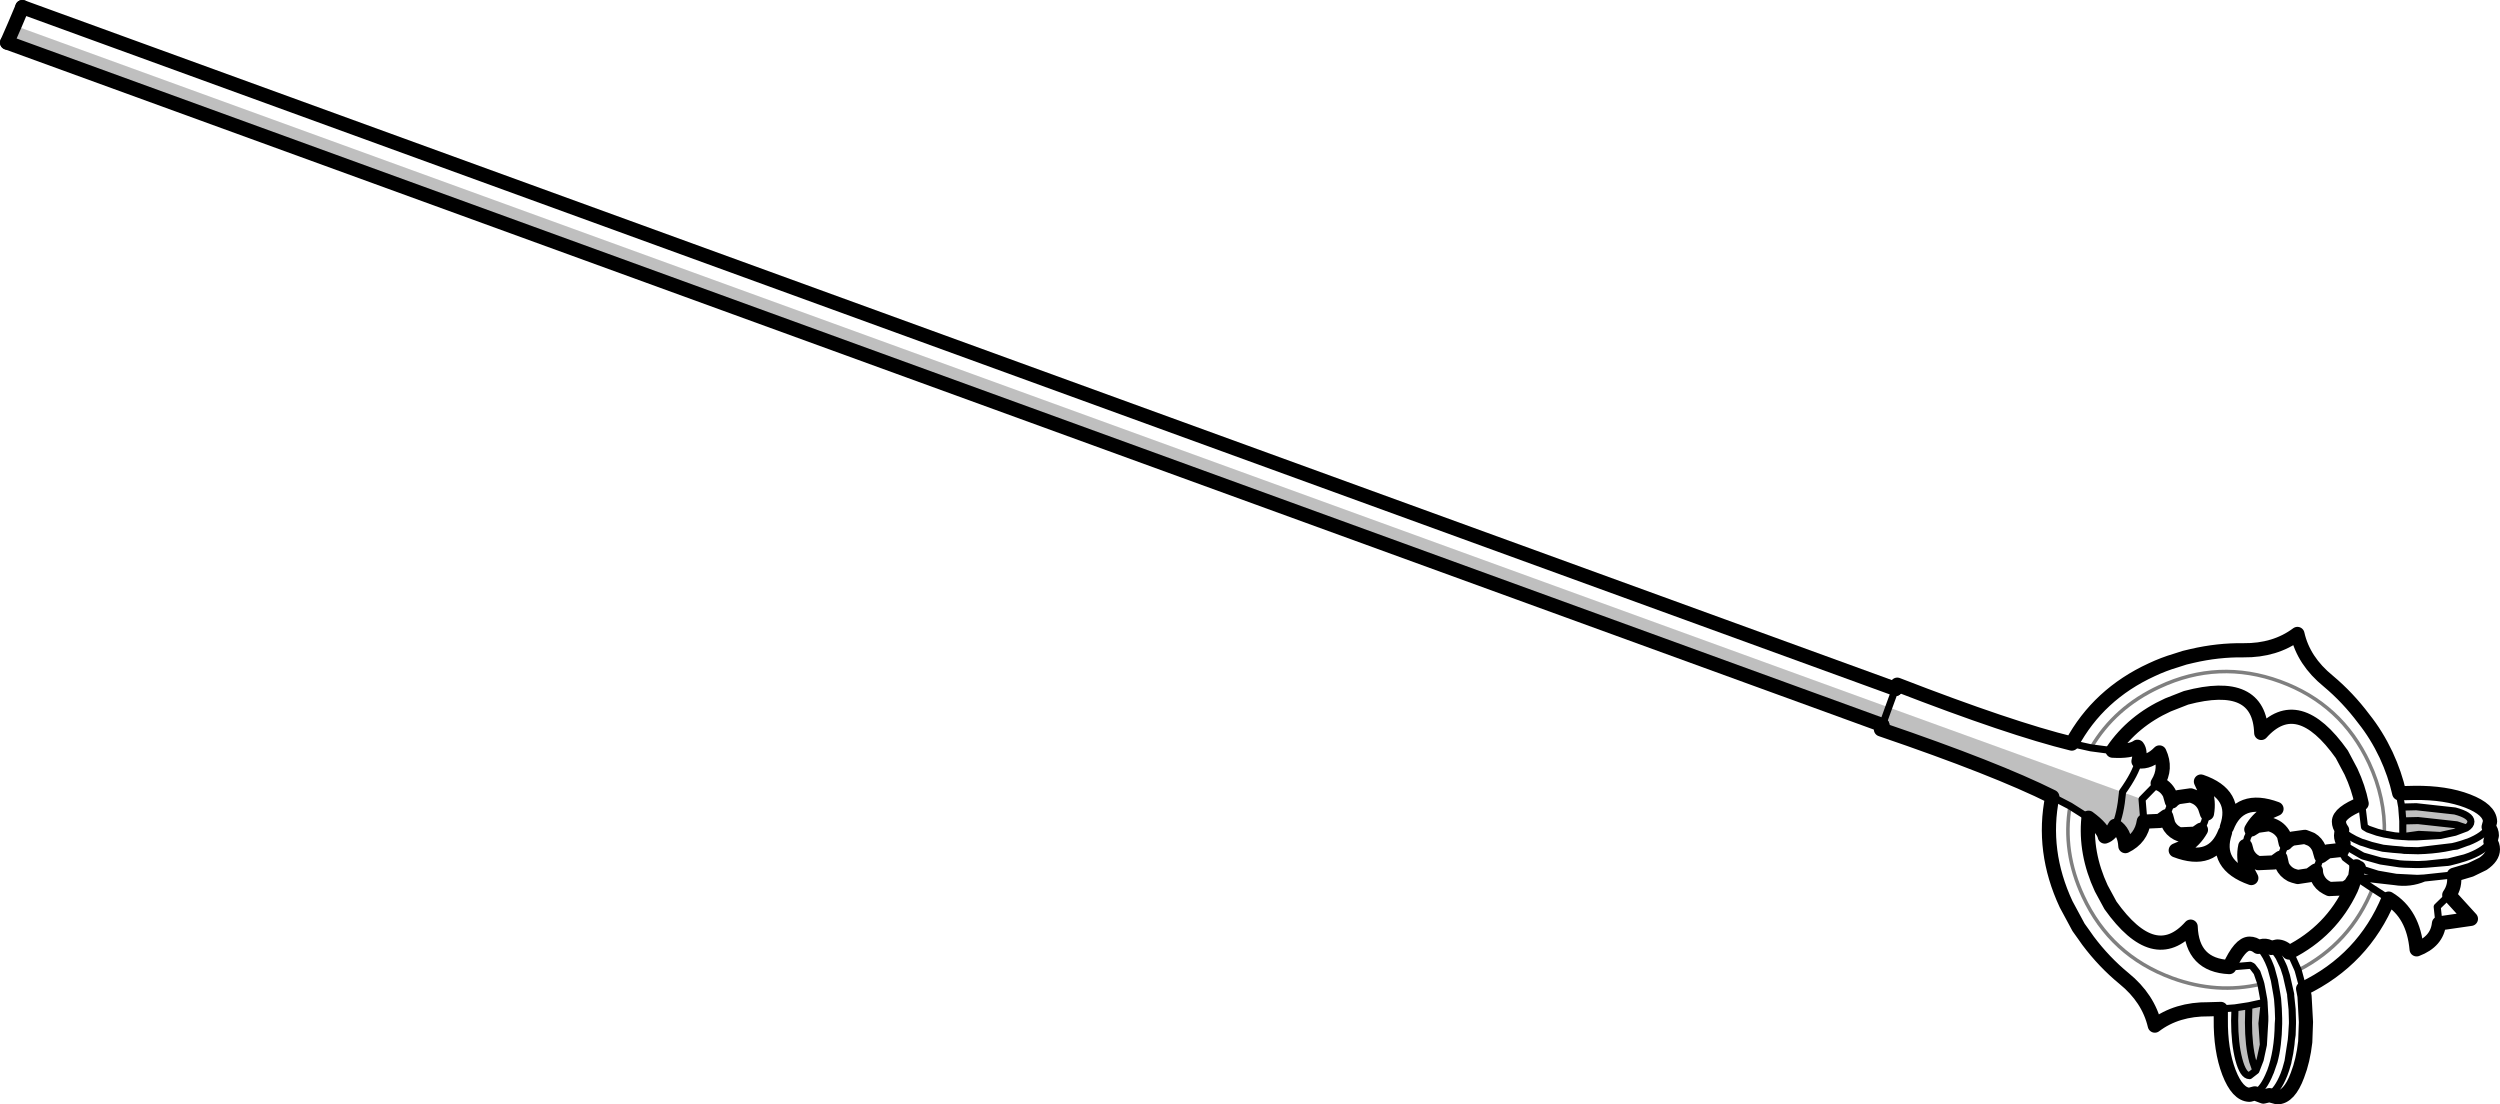 <?xml version="1.0" encoding="UTF-8" standalone="no"?>
<svg xmlns:xlink="http://www.w3.org/1999/xlink" height="155.65px" width="352.35px" xmlns="http://www.w3.org/2000/svg">
  <g transform="matrix(1.0, 0.0, 0.0, 1.0, -27.05, -227.3)">
    <path d="M365.7 345.2 L365.7 343.0 365.55 341.05 367.6 341.0 373.05 341.6 Q375.3 342.2 375.3 343.1 375.3 343.6 374.65 344.0 L373.05 344.6 371.0 345.05 367.95 344.9 365.8 345.2 365.7 345.2 M321.4 342.55 L318.8 340.9 316.3 339.6 Q308.4 335.65 292.15 330.1 L292.35 329.5 293.25 327.0 292.35 329.5 28.05 233.3 29.1 230.9 293.25 327.0 326.2 338.95 Q325.9 342.15 325.15 343.7 325.9 342.15 326.2 338.95 L328.95 339.95 329.2 342.95 329.2 343.05 Q328.85 345.45 326.6 346.55 326.5 344.55 325.15 343.7 324.5 344.95 323.7 345.2 323.45 344.05 321.4 342.55 M342.05 369.35 L344.0 369.05 345.6 368.7 346.15 368.8 345.85 371.55 346.05 374.55 345.6 376.65 345.0 378.2 344.1 378.9 Q343.2 378.9 342.6 376.65 342.0 374.35 342.0 371.15 L342.05 369.35 M365.7 343.0 L367.85 342.95 373.3 343.55 374.65 344.0 373.3 343.55 367.85 342.95 365.7 343.0 M345.0 378.2 L344.55 376.9 Q343.95 374.65 343.95 371.45 L344.0 369.05 343.95 371.45 Q343.95 374.65 344.55 376.9 L345.0 378.2" fill="#000000" fill-opacity="0.251" fill-rule="evenodd" stroke="none"/>
    <path d="M357.35 346.15 Q357.0 345.6 357.0 345.05 357.0 344.65 357.15 344.3 356.7 343.7 356.7 343.1 356.7 341.85 359.9 340.55 359.45 338.3 358.4 336.05 L357.1 333.6 Q350.9 324.85 345.75 330.6 345.5 322.9 335.15 325.65 L332.6 326.65 Q327.65 328.9 324.8 333.1 327.35 333.25 328.3 332.55 328.8 333.2 328.45 334.6 330.0 334.8 331.4 333.35 332.45 335.6 331.15 337.7 L331.2 337.7 Q332.3 338.1 332.85 339.2 L333.15 340.25 Q333.5 339.85 334.05 339.65 L335.8 339.4 336.2 339.55 Q337.3 339.95 337.8 341.05 L338.1 341.95 Q338.4 340.25 337.85 338.75 L337.25 337.45 Q342.5 339.25 340.9 343.9 342.65 339.35 347.9 341.3 L346.55 341.9 Q345.15 342.75 344.35 344.2 L345.15 343.7 346.9 343.45 347.3 343.6 Q348.4 344.0 348.95 345.05 L349.2 346.15 Q349.55 345.75 350.1 345.5 L351.9 345.25 352.3 345.4 352.8 345.6 Q353.55 346.05 353.9 346.9 L354.2 347.95 355.1 347.3 356.9 347.1 357.15 347.15 M378.05 345.9 L378.25 345.05 Q378.25 344.4 377.8 343.85 L378.0 343.1 Q377.95 341.4 374.85 340.2 371.75 339.0 367.35 339.05 L365.2 339.1 Q364.6 336.4 363.35 333.7 362.0 330.85 360.2 328.6 357.95 325.6 355.2 323.3 351.7 320.45 350.85 316.65 347.7 319.0 343.25 318.95 339.65 318.9 336.0 319.75 L334.95 320.0 333.7 320.4 Q332.0 320.9 330.3 321.7 322.8 325.15 319.05 332.1 310.45 330.0 294.45 323.8 L294.2 324.4 M321.4 342.55 Q323.45 344.05 323.7 345.2 324.5 344.95 325.15 343.7 326.5 344.55 326.6 346.55 328.85 345.45 329.2 343.05 L329.25 343.1 331.45 343.0 332.35 342.35 332.65 343.45 Q333.05 344.3 333.9 344.75 L334.25 344.9 336.45 344.8 337.25 344.25 Q336.4 345.75 335.0 346.6 L333.7 347.15 Q338.9 349.15 340.65 344.6 339.1 349.2 344.35 351.05 L343.7 349.8 Q343.15 348.2 343.5 346.55 L343.75 347.45 Q344.15 348.35 345.0 348.8 L345.35 348.95 347.55 348.85 348.45 348.2 348.7 349.3 Q349.1 350.15 349.95 350.6 L350.35 350.75 350.9 350.9 352.55 350.65 353.45 350.0 Q353.45 350.55 353.7 351.1 354.1 351.95 354.95 352.4 L355.35 352.6 357.55 352.5 357.8 352.35 358.3 352.0 358.4 351.85 359.0 350.9 359.05 350.9 359.0 350.85 359.15 349.75 359.15 349.45 359.15 349.4 M292.35 329.5 L292.15 330.1 Q308.4 335.65 316.3 339.6 314.75 347.25 318.25 354.75 L320.0 358.0 320.75 359.05 321.35 359.9 Q323.6 362.9 326.4 365.2 329.85 368.0 330.75 371.85 333.85 369.5 338.35 369.55 L340.05 369.5 340.05 370.95 Q340.0 375.3 341.2 378.45 342.4 381.55 344.1 381.6 L344.85 381.4 346.05 381.85 346.9 381.65 348.0 381.95 Q349.7 381.95 350.85 378.85 351.65 376.8 351.95 374.15 L352.05 371.35 351.85 367.7 351.65 366.65 Q360.15 362.55 363.7 353.95 367.2 356.05 367.65 361.1 370.55 360.0 370.8 357.45 L375.3 356.8 372.25 353.45 Q373.15 352.15 372.9 350.6 L375.25 349.9 377.0 349.05 Q378.4 348.1 378.4 347.0 378.4 346.4 378.05 345.9 M321.4 342.55 Q320.9 347.55 323.2 352.5 L324.5 354.9 Q330.7 363.6 335.8 357.9 336.0 363.35 341.25 363.6 342.75 360.3 344.1 360.3 344.75 360.3 345.3 360.75 L346.05 360.6 Q346.6 360.55 347.15 360.9 L348.0 360.7 Q348.9 360.7 349.65 361.55 355.6 358.55 358.4 352.6 L358.6 352.1 358.8 351.5 M359.25 350.4 L359.4 349.8 359.5 349.6 M28.05 233.3 L29.1 230.9 30.2 228.3" fill="none" stroke="#000000" stroke-linecap="round" stroke-linejoin="round" stroke-width="2.0"/>
    <path d="M321.75 332.7 Q325.1 327.0 331.4 324.1 339.75 320.2 348.4 323.35 357.05 326.5 360.95 334.85 363.25 339.8 363.1 344.85 M345.7 366.0 Q339.5 367.45 333.2 365.15 324.5 361.95 320.65 353.65 317.7 347.35 318.8 340.9 M361.45 352.5 Q358.35 360.25 350.95 364.05" fill="none" stroke="#000000" stroke-linecap="round" stroke-linejoin="round" stroke-opacity="0.502" stroke-width="0.5"/>
    <path d="M357.15 347.15 L357.1 347.0 Q357.1 346.55 357.35 346.15 L357.75 346.6 359.9 347.85 360.1 347.95 362.6 348.65 365.25 349.05 365.95 349.1 367.65 349.15 367.95 349.15 369.0 349.1 371.8 348.8 372.0 348.8 372.25 348.75 374.45 348.2 375.15 347.95 Q377.4 347.05 378.05 345.9 M377.8 343.85 Q377.25 345.05 374.85 346.0 L374.8 346.0 373.3 346.55 367.85 347.2 365.9 347.15 365.55 347.1 364.3 347.0 362.9 346.85 361.25 346.45 360.2 346.1 359.85 346.0 Q357.9 345.2 357.15 344.3 M363.1 344.85 L363.7 344.95 364.55 345.1 365.7 345.2 365.7 343.0 365.55 341.05 365.2 339.1 M319.05 332.1 L321.75 332.7 324.8 333.1 M365.55 341.05 L367.6 341.0 373.05 341.6 Q375.3 342.2 375.3 343.1 375.3 343.6 374.65 344.0 L373.05 344.6 371.0 345.05 367.6 345.25 366.6 345.25 365.8 345.2 365.7 345.2 365.8 345.2 367.95 344.9 371.0 345.05 M316.3 339.6 L318.8 340.9 321.4 342.55 M325.15 343.7 Q325.9 342.15 326.2 338.95 L326.2 338.9 Q328.05 336.3 328.45 334.6 M293.25 327.0 L292.35 329.5 M340.05 369.5 L342.05 369.35 344.0 369.05 345.6 368.7 346.15 368.6 346.1 368.15 345.9 367.05 345.7 366.0 345.6 365.65 345.15 364.35 344.5 363.5 344.2 363.35 341.25 363.6 M328.95 339.95 L331.05 337.8 331.15 337.7 M333.15 340.25 L332.35 342.35 M337.25 344.25 L337.75 343.15 338.1 341.95 M340.65 344.6 L340.8 344.25 340.9 343.9 M359.15 349.4 L357.55 348.2 357.2 347.45 357.15 347.15 M329.2 343.05 L329.2 342.95 328.95 339.95 M369.0 349.1 L371.95 348.85 372.0 348.85 372.3 348.8 373.45 348.5 374.45 348.2 M374.65 344.0 L373.3 343.55 367.85 342.95 365.7 343.0 M363.1 344.85 L362.1 344.6 360.8 344.15 360.3 343.85 359.9 340.55 M361.9 351.25 L364.55 351.55 364.75 350.95 362.15 350.5 360.25 349.9 359.5 349.6 359.15 349.4 M361.9 351.25 L359.05 350.9 361.45 352.5 363.7 353.95 M364.55 351.55 Q366.7 351.9 368.7 351.05 L367.75 351.1 364.75 350.95 M372.25 353.45 L370.55 355.1 370.8 357.45 M372.9 350.6 L368.7 351.05 M374.8 346.0 Q371.85 347.1 367.85 347.2 M354.2 347.95 L353.45 350.0 M348.45 348.2 L349.2 346.15 M344.35 344.2 L343.8 345.35 343.5 346.55 M351.65 366.65 L350.95 364.05 350.85 363.8 350.15 362.25 349.65 361.55 M345.3 360.75 Q346.1 361.35 346.75 362.8 L347.0 363.4 347.15 363.8 347.6 365.45 347.95 367.45 348.05 368.1 348.15 369.45 348.2 370.85 348.2 370.95 348.2 371.45 348.2 371.6 Q348.15 374.7 347.55 376.9 L347.05 378.35 347.0 378.45 Q346.05 380.85 344.85 381.4 M347.15 360.9 Q347.7 361.3 348.25 362.2 L348.8 363.35 348.95 363.7 349.3 364.8 349.9 367.45 349.9 367.65 350.1 369.55 350.15 371.2 350.15 371.55 350.1 373.15 349.5 377.05 349.2 378.05 348.95 378.75 Q348.05 381.0 346.9 381.65 M348.2 370.95 L348.15 371.6 Q348.1 375.5 347.05 378.35 M350.15 371.55 L350.05 373.15 Q349.9 375.85 349.2 378.05 M346.15 368.8 L346.15 368.7 346.15 368.6 M346.15 368.7 L346.25 370.55 346.25 371.15 346.05 374.55 345.6 376.65 345.0 378.2 344.1 378.9 Q343.2 378.9 342.6 376.65 342.0 374.35 342.0 371.15 L342.05 369.35 M344.0 369.05 L343.95 371.45 Q343.95 374.65 344.55 376.9 L345.0 378.2 M346.05 374.55 L345.85 371.55 346.15 368.8 M293.25 327.0 L294.2 324.4" fill="none" stroke="#000000" stroke-linecap="round" stroke-linejoin="round" stroke-width="1.0"/>
    <path d="M358.8 351.5 L359.05 350.9 358.8 351.5 M362.15 350.5 L361.9 351.25 M359.05 350.9 L359.25 350.4" fill="none" stroke="#000000" stroke-linecap="round" stroke-linejoin="round" stroke-width="0.5"/>
    <path d="M292.35 329.5 L28.05 233.3 M30.2 228.3 L294.2 324.4" fill="none" stroke="#000000" stroke-linecap="round" stroke-linejoin="round" stroke-width="2.0"/>
  </g>
</svg>
